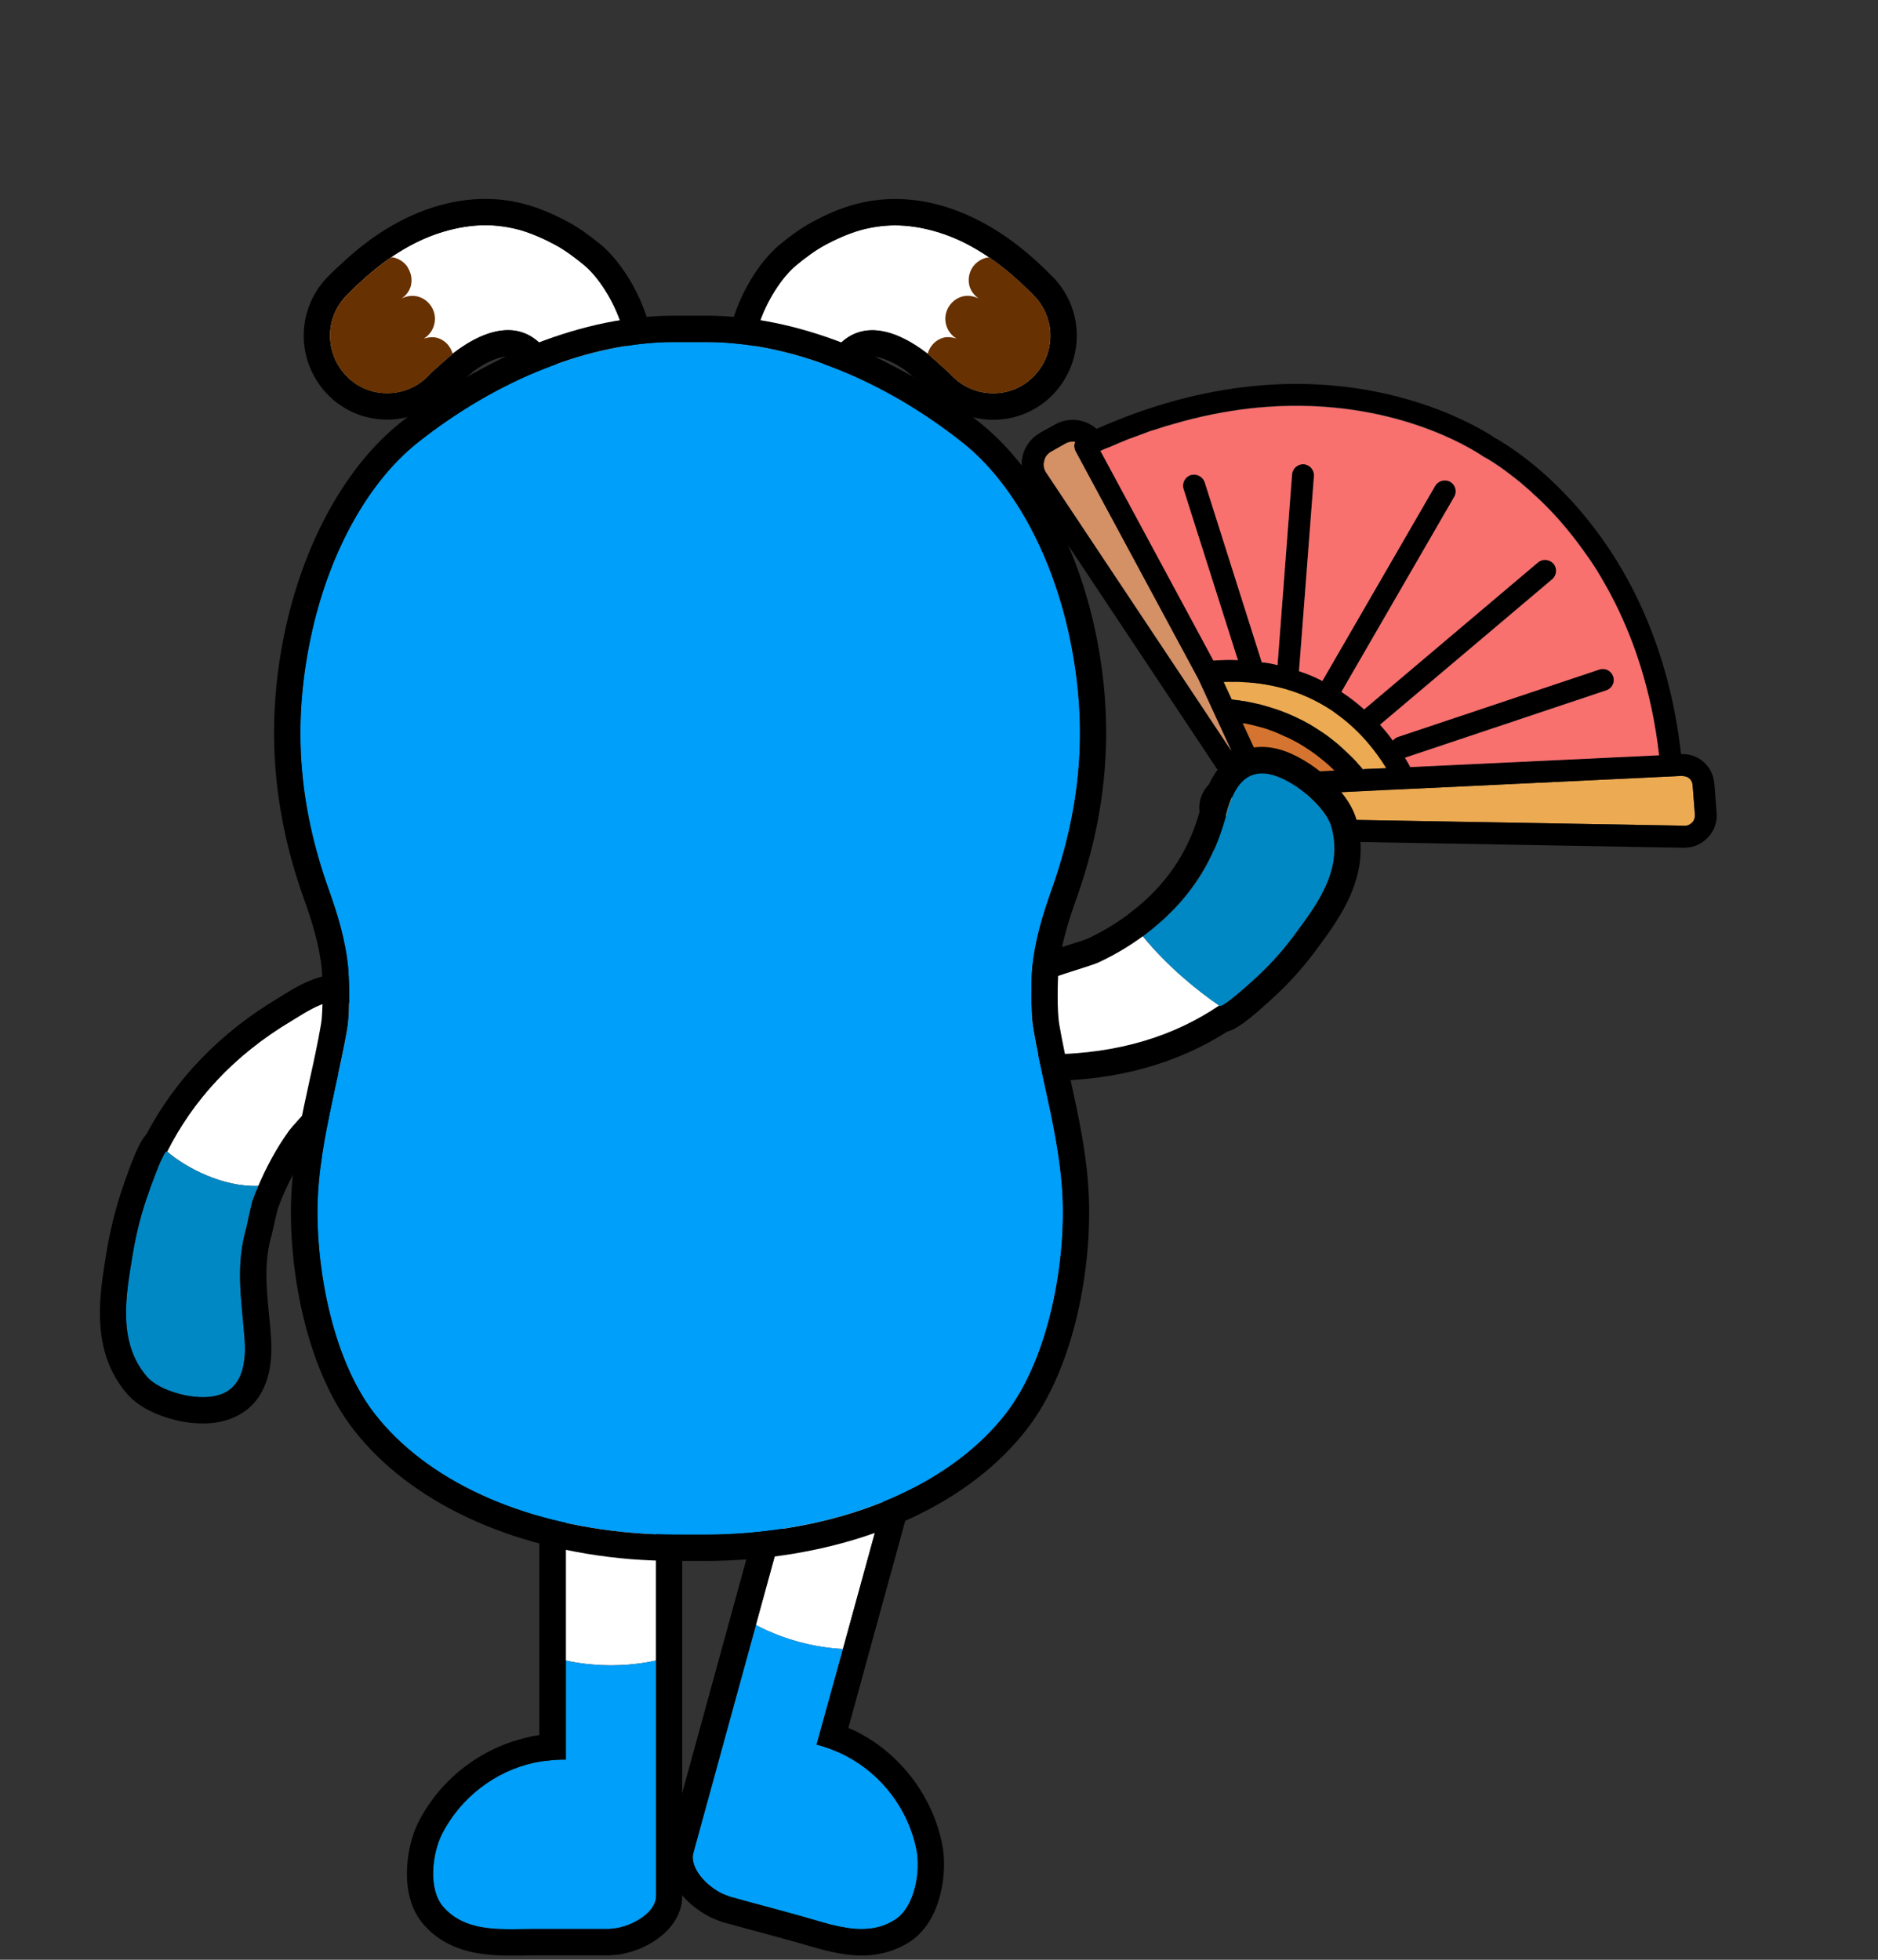 <?xml version="1.0" encoding="utf-8"?>
<!-- Generator: Adobe Illustrator 24.1.1, SVG Export Plug-In . SVG Version: 6.00 Build 0)  -->
<svg version="1.1" id="Layer_1" xmlns="http://www.w3.org/2000/svg" xmlns:xlink="http://www.w3.org/1999/xlink" x="0px" y="0px"
	 viewBox="0 0 230 240" style="enable-background:new 0 0 230 240;" xml:space="preserve">
<rect x="0" y="0" width="230" height="240" fill="#333333" stroke="none"/>
<g>
	<path style="fill:#FFFFFF;" d="M80.34,171.47v31.88c0,0-2.37,0.59-5.51,0.59s-5.54-0.59-5.54-0.59v-31.88
		c0-2.13,1.72-3.82,3.82-3.82C75.2,167.65,80.34,169.35,80.34,171.47z"/>
	<path style="fill-rule:evenodd;clip-rule:evenodd;fill:#009FF9;" d="M80.34,203.35v28.87c0,1.91-2.64,3.52-4.79,3.9l-0.91,0.11
		h-9.2c-0.94,0-1.91,0.03-2.91,0.03c-3.01,0-6.11-0.3-8.23-2.72c-1.91-2.18-1.37-6.56-0.16-8.96c2.26-4.41,6.46-7.67,11.3-8.72
		c0,0,0.22-0.03,0.27-0.05c0.65-0.13,1.24-0.19,1.78-0.24c0.22-0.03,0.43-0.05,0.65-0.05c0.32-0.03,0.65-0.03,0.94-0.03h0.22v-12.13
		c0,0,2.39,0.59,5.54,0.59S80.34,203.35,80.34,203.35z"/>
	<path d="M73.1,164.43c-3.87,0-7.05,3.15-7.05,7.05v41c-0.32,0.05-0.65,0.11-0.97,0.16l-0.38,0.11
		c-5.73,1.24-10.76,5.11-13.45,10.38c-1.56,3.09-2.42,9.07,0.62,12.54c2.93,3.36,7.02,3.82,10.65,3.82h1.56
		c0.46-0.03,0.91-0.03,1.35-0.03h9.2c0.11,0,0.22,0,0.32-0.03l0.94-0.08c0.08-0.03,0.16-0.03,0.24-0.05
		c3.6-0.65,7.42-3.36,7.42-7.08v-60.74C83.57,166.17,75.31,164.43,73.1,164.43z M80.34,232.22c0,1.91-2.64,3.52-4.79,3.9l-0.91,0.11
		h-9.2c-0.94,0-1.91,0.03-2.91,0.03c-3.01,0-6.11-0.3-8.23-2.72c-1.91-2.18-1.37-6.56-0.16-8.96c2.26-4.41,6.46-7.67,11.3-8.72
		c0,0,0.22-0.03,0.27-0.05c0.65-0.13,1.24-0.19,1.78-0.24c0.22-0.03,0.43-0.05,0.65-0.05c0.32-0.03,0.65-0.03,0.94-0.03h0.22v-44.01
		c0-2.13,1.72-3.82,3.82-3.82c2.1,0,7.24,1.69,7.24,3.82V232.22z"/>
</g>
<g>
	<g>
		<path style="fill:#FFFFFF;" d="M92.57,199c0,0,2.13,1.21,5.17,2.05c3.04,0.83,5.49,0.89,5.49,0.89l8.46-30.78
			c0.54-2.02-0.65-4.12-2.67-4.69c-2.05-0.57-7.43-0.27-8,1.75L92.57,199z"/>
		<path style="fill-rule:evenodd;clip-rule:evenodd;fill:#009FF9;" d="M88.48,231.91l0.89,0.35l2.64,0.73l2.5,0.67l3.72,1.02
			c0.57,0.16,1.16,0.35,1.75,0.51c0.62,0.16,1.21,0.35,1.83,0.51c1.24,0.3,2.48,0.54,3.72,0.54c1.43,0,2.85-0.32,4.15-1.18
			c2.42-1.62,3.1-5.98,2.56-8.62c-1-4.85-4.2-9.1-8.59-11.39c0,0-0.22-0.11-0.24-0.13c-1.27-0.62-2.37-1-3.39-1.27l3.23-11.71
			c0,0-2.45-0.05-5.49-0.89c-3.04-0.83-5.17-2.05-5.17-2.05l-7.65,27.87C84.41,228.74,86.51,230.97,88.48,231.91z"/>
		<path d="M87.08,234.82c0.08,0.05,0.16,0.08,0.24,0.11l0.86,0.35c0.11,0.03,0.22,0.05,0.32,0.11l2.67,0.73l2.48,0.67l3.72,1.02
			c0.43,0.11,0.86,0.24,1.32,0.38c2.05,0.59,4.39,1.29,6.84,1.29c2.21,0,4.23-0.59,5.95-1.72c3.85-2.56,4.61-8.54,3.9-11.96
			c-1.18-5.79-5.01-10.88-10.21-13.6l-0.35-0.19c-0.3-0.13-0.59-0.27-0.92-0.4l2.42-8.83l0.97-3.53l7.49-27.23
			c1.05-3.74-1.18-7.65-4.93-8.67c-1.1-0.3-2.37-0.35-3.23-0.35c-2.26,0-7.62,0.4-8.73,4.39l-7.49,27.23l-8.62,31.4
			C80.8,229.62,83.79,233.23,87.08,234.82z M84.92,226.88L92.57,199l0.97-3.53l7.49-27.25c0.4-1.45,3.26-1.99,5.6-1.99
			c0.94,0,1.8,0.08,2.4,0.24c2.02,0.57,3.2,2.67,2.67,4.69l-7.49,27.25l-0.97,3.53L100,213.65c1.02,0.27,2.13,0.65,3.39,1.27
			c0.03,0.03,0.24,0.13,0.24,0.13c4.39,2.29,7.59,6.54,8.59,11.39c0.54,2.64-0.13,7-2.56,8.62c-1.29,0.86-2.72,1.18-4.15,1.18
			c-1.24,0-2.48-0.24-3.72-0.54c-0.62-0.16-1.21-0.32-1.83-0.51c-0.59-0.16-1.18-0.35-1.75-0.51l-3.72-1.02l-2.5-0.67l-2.64-0.73
			l-0.89-0.35C86.51,230.97,84.41,228.74,84.92,226.88z"/>
	</g>
</g>
<g>
	<path style="fill:#FFFFFF;" d="M35.33,138.58c-1.5,2.13-2.71,4.36-3.69,6.65c-4.31,0.17-8.86-2.21-11.16-4.2
		c3.09-6.19,8-11.74,15.26-16.04c1.61-0.98,4.07-2.76,6.24-2.35C50.05,124.05,36.9,136.38,35.33,138.58z"/>
	<path style="fill:#0088C5;" d="M31.66,145.22c-0.28,0.62-0.53,1.24-0.75,1.87c-0.36,1.43-0.66,2.9-0.72,3.18
		c-1.37,4.68-0.63,8.79-0.25,13.53c0.04,0.38,0.04,0.76,0.05,1.14c0.03,0.35,0.01,0.71-0.02,1.04c-0.02,0.22-0.03,0.47-0.08,0.7
		c-0.03,0.33-0.11,0.67-0.19,0.99c-0.01,0.08-0.03,0.14-0.07,0.23c-0.19,0.66-0.53,1.26-0.96,1.77c-0.6,0.67-1.42,1.14-2.59,1.33
		c-0.66,0.11-1.43,0.13-2.32,0.03c-0.61-0.06-1.31-0.19-2.01-0.4c-1.49-0.41-2.98-1.14-3.76-2.05c-3.66-4.25-2.53-10.09-1.78-14.72
		c0.39-2.41,0.95-4.77,1.74-7.09c0.02-0.03,0.04-0.09,0.06-0.15c0.08-0.2,0.18-0.55,0.33-0.96c0.11-0.29,0.23-0.58,0.34-0.93
		c0.33-0.82,0.67-1.72,0.96-2.45l0.02-0.03c0.15-0.27,0.24-0.53,0.34-0.71c0.12-0.24,0.23-0.39,0.3-0.49
		c0.02-0.03,0.07-0.07,0.1-0.04l0.03,0l0.03,0.02c2.3,1.99,6.85,4.37,11.16,4.2L31.66,145.22z"/>
	<path d="M47.51,123.24c-0.39-1.16-1.57-3.2-4.97-3.78c-0.76-0.15-1.61-0.14-2.43,0c-2.12,0.36-4.03,1.52-5.42,2.38l-0.59,0.37
		c-7.1,4.24-12.55,9.85-16.16,16.68c-0.94,1.06-1.73,3.07-3.01,6.81c-0.82,2.46-1.45,5.02-1.89,7.66l-0.08,0.5
		c-0.79,4.91-1.89,11.59,2.59,16.82c1.53,1.79,4,2.69,5.35,3.07c0.86,0.24,1.74,0.42,2.54,0.5c1.14,0.11,2.2,0.1,3.18-0.07
		c2.71-0.45,7.21-2.46,6.55-10.65c-0.05-0.81-0.13-1.62-0.21-2.4c-0.35-3.57-0.65-6.66,0.33-9.97c0.03-0.14,0.11-0.51,0.24-1
		c0.12-0.57,0.29-1.36,0.49-2.13c1.01-2.76,2.34-5.3,3.95-7.59c0.18-0.25,0.91-1.08,1.51-1.73
		C44.57,133.1,49.04,127.66,47.51,123.24z M35.33,138.58c-1.5,2.11-2.69,4.33-3.67,6.65c-0.28,0.62-0.53,1.24-0.75,1.87
		c-0.36,1.43-0.66,2.9-0.72,3.18c-1.37,4.68-0.63,8.79-0.25,13.53c0.04,0.38,0.04,0.76,0.05,1.14c0,0.35,0.01,0.71-0.02,1.04
		c-0.02,0.22-0.03,0.47-0.08,0.7c-0.03,0.33-0.11,0.67-0.19,0.99c-0.01,0.08-0.03,0.14-0.07,0.23c-0.19,0.66-0.5,1.26-0.96,1.77
		c-0.6,0.67-1.42,1.14-2.59,1.33c-0.66,0.11-1.43,0.13-2.32,0.03c-0.61-0.06-1.31-0.19-2.01-0.4c-1.49-0.41-2.98-1.14-3.76-2.05
		c-3.66-4.25-2.53-10.09-1.78-14.72c0.39-2.41,0.95-4.77,1.74-7.09c0.02-0.03,0.04-0.09,0.06-0.15c0.08-0.2,0.18-0.55,0.33-0.96
		c0.09-0.29,0.2-0.61,0.34-0.93c0.3-0.81,0.64-1.74,0.96-2.45l0.02-0.03c0.12-0.27,0.24-0.53,0.34-0.71
		c0.12-0.24,0.23-0.39,0.3-0.49c0.02-0.03,0.07-0.07,0.1-0.04l0.03,0c0,0,0,0,0.03,0c3.15-6.18,8.06-11.72,15.26-16.01
		c1.29-0.76,3.12-2.05,4.9-2.35c0.45-0.08,0.89-0.09,1.34,0C50.05,124.05,36.9,136.38,35.33,138.58z"/>
</g>
<g>
	<path style="fill:#BE723F;" d="M151.25,102.86c2.96,2.54,7.37,1.39,9.52,0.59l-0.22-0.44L151.25,102.86z"/>
	<path style="fill:#ECAA52;" d="M149.87,83.51l0.99,2.14c0.08,0.02,0.16,0.02,0.25,0.04c0.03,0,0.05,0,0.08,0.02
		c0.11-0.01,0.22,0.01,0.3,0.03c0.22,0.01,0.43,0.05,0.63,0.09c0.33,0.03,0.65,0.09,0.98,0.17c0.3,0.06,0.63,0.14,0.93,0.2
		c0.35,0.06,0.71,0.16,1.04,0.28c0.25,0.06,0.49,0.13,0.74,0.22c0.6,0.17,1.21,0.4,1.77,0.63c0.56,0.23,1.08,0.46,1.59,0.72
		c0.31,0.14,0.61,0.31,0.9,0.47c0.42,0.21,0.82,0.48,1.21,0.72c0.54,0.34,1.05,0.68,1.53,1.05c0.37,0.3,0.74,0.57,1.09,0.87
		s0.66,0.6,0.98,0.9c0.32,0.3,0.64,0.6,0.93,0.9c0.2,0.2,0.41,0.43,0.56,0.63c0.2,0.2,0.38,0.4,0.53,0.61
		c0.03,0.05,0.09,0.1,0.15,0.15l-0.09-0.16l2.85-0.12c-1.25-2.04-3.12-4.44-5.79-6.43c-0.28-0.2-0.57-0.42-0.88-0.64
		c-1.84-1.22-4.01-2.25-6.59-2.87c-0.41-0.11-0.82-0.18-1.26-0.26c-0.16-0.04-0.35-0.06-0.55-0.1c-0.44-0.08-0.9-0.12-1.36-0.17
		c-0.33-0.03-0.65-0.06-1-0.06c-0.35-0.03-0.7-0.06-1.08-0.06c-0.08,0.01-0.16-0.02-0.27,0.02
		C150.62,83.48,150.25,83.48,149.87,83.51z"/>
	<path style="fill:#ECAA52;" d="M149.58,99.02c0.07,0.64,0.59,1.12,1.24,1.12l55.47,0.98c0.35,0.03,0.69-0.13,0.94-0.39
		c0.25-0.26,0.36-0.59,0.34-0.97l-0.28-3.62c-0.05-0.67-0.62-1.17-1.32-1.12l-55.19,2.64c-0.38,0.03-0.66,0.15-0.89,0.41
		C149.66,98.34,149.55,98.67,149.58,99.02z"/>
	<path d="M125.87,59.33l23.83,35.82c-0.71,0.19-1.36,0.58-1.86,1.16c-0.7,0.83-1.05,1.88-0.95,2.95c0.06,0.53,0.21,1.04,0.46,1.48
		c-0.07,0.09-0.12,0.17-0.17,0.28c-0.11,0.33-0.08,0.73,0.1,1.04c2.21,4.21,6.08,5.22,9.67,4.97c2.41-0.17,4.73-0.93,6.29-1.71
		c0.34-0.16,0.59-0.45,0.7-0.8c0.11-0.33,0.06-0.7-0.1-1.04l-0.22-0.42l42.61,0.76l0.35-0.02c0.99-0.07,1.9-0.51,2.58-1.23
		c0.78-0.78,1.16-1.89,1.08-2.99l-0.28-3.62c-0.18-2.14-1.96-3.71-4.08-3.61c-3.05-26.96-20.42-37.41-22.83-38.75
		c-2.38-1.58-21.26-13.3-48.75-1.08c-1.38-1.22-3.42-1.48-5.1-0.53l-1.79,0.99c-1.09,0.62-1.88,1.64-2.17,2.85
		C124.95,57.03,125.18,58.31,125.87,59.33z M150.14,83.49c0.3,0.01,0.59-0.02,0.86,0.02c0.11-0.03,0.19-0.01,0.27-0.02
		c0.38,0,0.73,0,1.08,0.06c0.35,0,0.68,0.03,1,0.06c0.46,0.05,0.92,0.1,1.36,0.17c0.19,0.04,0.38,0.05,0.55,0.1
		c0.44,0.08,0.85,0.16,1.26,0.26c2.58,0.62,4.75,1.65,6.59,2.87c0.29,0.22,0.6,0.42,0.88,0.64c2.67,1.99,4.54,4.39,5.79,6.43
		l-2.85,0.12l0.09,0.16c-0.06-0.05-0.11-0.1-0.15-0.15c-0.15-0.2-0.33-0.41-0.53-0.61c-0.15-0.2-0.35-0.43-0.56-0.63
		c-0.29-0.3-0.61-0.6-0.93-0.9c-0.32-0.3-0.64-0.6-0.98-0.9s-0.71-0.57-1.09-0.87c-0.48-0.37-0.99-0.71-1.53-1.05
		c-0.39-0.24-0.79-0.51-1.21-0.72c-0.28-0.17-0.59-0.34-0.9-0.47c-0.5-0.26-1.03-0.49-1.59-0.72c-0.56-0.23-1.16-0.43-1.77-0.63
		c-0.25-0.09-0.5-0.15-0.74-0.22c-0.33-0.11-0.69-0.19-1.04-0.28c-0.3-0.06-0.63-0.14-0.93-0.2c-0.33-0.06-0.66-0.14-0.98-0.17
		c-0.19-0.04-0.41-0.08-0.63-0.09c-0.08-0.02-0.19-0.04-0.3-0.03c-0.03-0.02-0.06-0.02-0.08-0.02c-0.08-0.02-0.16-0.02-0.25-0.04
		l-0.99-2.14L150.14,83.49z M156.89,94.7l-1.83,0.08l-2.87-6.21c0.06,0.02,0.11,0.02,0.16,0.04c0.16,0.02,0.3,0.03,0.44,0.08
		c0.19,0.04,0.36,0.08,0.55,0.12c0.06,0.02,0.11,0.02,0.16,0.04c0.55,0.12,1.07,0.27,1.57,0.43c0.25,0.09,0.47,0.16,0.69,0.25
		c0.08,0.02,0.14,0.04,0.19,0.07c0.47,0.18,0.91,0.37,1.33,0.58c0.06,0.02,0.11,0.05,0.17,0.07c0.22,0.09,0.47,0.21,0.7,0.33
		c0.7,0.33,1.34,0.71,1.97,1.15c0.28,0.2,0.59,0.39,0.88,0.61c0.29,0.22,0.57,0.42,0.83,0.64c0.57,0.44,1.09,0.92,1.58,1.4
		l-3.6,0.18l-0.4,0.03L156.89,94.7z M203.19,92.47l-30.47,1.44c-0.19-0.36-0.4-0.75-0.65-1.14l24.65-8.25
		c0.71-0.24,1.09-0.99,0.85-1.7c-0.24-0.71-0.99-1.09-1.7-0.85l-24.65,8.25c-0.26,0.1-0.49,0.25-0.64,0.45
		c-0.45-0.64-0.98-1.28-1.57-1.94l21.09-17.82c0.56-0.47,0.63-1.34,0.16-1.9c-0.5-0.56-1.34-0.63-1.9-0.16l-21.29,18
		c-0.83-0.75-1.78-1.49-2.79-2.14l13.81-23.88c0.38-0.65,0.16-1.47-0.48-1.85c-0.64-0.36-1.46-0.14-1.85,0.51l-13.81,23.88
		c-0.9-0.47-1.84-0.87-2.86-1.2l1.83-23.89c0.06-0.73-0.5-1.39-1.23-1.45c-0.73-0.06-1.39,0.5-1.45,1.23l-1.78,23.37
		c-0.63-0.17-1.26-0.29-1.94-0.35l0-0.03l-6.98-22.02c-0.24-0.68-0.99-1.09-1.71-0.88c-0.71,0.24-1.09,0.99-0.88,1.71l6.6,20.78
		l0.07,0.18c-0.97-0.07-1.97-0.02-3.01,0.05l-13.84-25.68c0.39-0.19,0.78-0.35,1.15-0.49c0.78-0.35,1.54-0.65,2.3-0.97
		c0.32-0.1,0.63-0.23,0.92-0.33c0.6-0.23,1.18-0.43,1.76-0.66c0.24-0.07,0.47-0.14,0.71-0.21c0.68-0.24,1.37-0.45,2.06-0.63
		c0.82-0.25,1.64-0.47,2.43-0.66c3.23-0.8,6.27-1.25,9.11-1.46c15.25-1.09,24.95,5.06,26.4,6.04c0.03,0.02,0.08,0.05,0.11,0.07
		c0.45,0.24,1.57,0.88,3.08,2.04c0.23,0.17,0.46,0.34,0.68,0.52c0.26,0.2,0.49,0.4,0.74,0.59l0.75,0.65c0.23,0.2,0.49,0.4,0.72,0.65
		c1.38,1.22,2.89,2.76,4.4,4.62c0.29,0.36,0.59,0.74,0.89,1.12c0.3,0.38,0.6,0.79,0.89,1.2c0.6,0.82,1.2,1.69,1.78,2.62
		c0.28,0.47,0.55,0.93,0.83,1.42c0.3,0.49,0.55,0.98,0.83,1.5C200.01,77.97,202.27,84.46,203.19,92.47z M151.28,102.85l9.25,0.15
		l0.03,0l0.22,0.44C158.62,104.24,154.23,105.39,151.28,102.85z M150.77,97.66l0.59-0.02l2.01-0.09l0.38-0.03l1.02-0.05l0.03,0
		l1.5-0.08l0.21-0.02l2.17-0.1l1.13-0.05l0.54-0.04l5.32-0.24l3.17-0.17l2.34-0.11l0.7-0.02l0.11-0.01l2.07-0.09l29.42-1.4l2.5-0.12
		c0.08-0.01,0.13-0.01,0.19,0.04c0.62,0.01,1.08,0.46,1.13,1.08l0.28,3.62c0.03,0.38-0.08,0.71-0.34,0.97
		c-0.25,0.26-0.59,0.42-0.94,0.39l-39.72-0.7l-4.42-0.09l-3.05-0.05l-0.03,0l-2.53-0.03l-1.91-0.03l-0.16,0.01l-0.14-0.02l-0.03,0
		l-3.48-0.08c-0.51-0.02-0.94-0.31-1.13-0.75c-0.06-0.1-0.1-0.24-0.11-0.37c-0.02-0.35,0.09-0.68,0.31-0.94
		C150.11,97.82,150.4,97.69,150.77,97.66z M127.88,56.47c0.1-0.49,0.42-0.89,0.83-1.14l1.81-1.02c0.23-0.12,0.47-0.2,0.74-0.21
		c0.13-0.01,0.3,0.01,0.43,0.02c-0.02,0.03-0.05,0.06-0.05,0.08c-0.14,0.33-0.08,0.71,0.07,1.05l15.05,27.94l1.98,4.3l2.07,4.49
		l-22.71-34.12C127.84,57.44,127.75,56.94,127.88,56.47z"/>
	<path style="fill:#D49166;" d="M128.11,57.85l22.71,34.12l-2.07-4.49l-1.98-4.3l-15.05-27.94c-0.16-0.34-0.21-0.71-0.07-1.05
		c0-0.03,0.02-0.06,0.05-0.08c-0.14-0.02-0.3-0.03-0.43-0.02c-0.27,0.02-0.51,0.09-0.74,0.21l-1.81,1.02
		c-0.41,0.24-0.74,0.64-0.83,1.14C127.75,56.94,127.84,57.44,128.11,57.85z"/>
	<path style="fill:#D57430;" d="M152.2,88.57l2.87,6.21l1.83-0.08l2.52-0.13l0.4-0.03l3.6-0.18c-0.49-0.48-1.01-0.95-1.58-1.4
		c-0.26-0.22-0.54-0.42-0.83-0.64c-0.29-0.22-0.6-0.42-0.88-0.61c-0.62-0.41-1.27-0.8-1.97-1.15c-0.22-0.12-0.47-0.24-0.7-0.33
		c-0.06-0.02-0.11-0.05-0.17-0.07c-0.42-0.21-0.86-0.4-1.33-0.58c-0.06-0.02-0.11-0.05-0.19-0.07c-0.22-0.09-0.44-0.16-0.69-0.25
		c-0.5-0.15-1.02-0.3-1.57-0.43c-0.06-0.02-0.11-0.02-0.16-0.04c-0.19-0.04-0.36-0.08-0.55-0.12c-0.14-0.04-0.27-0.06-0.44-0.08
		C152.31,88.59,152.25,88.59,152.2,88.57z"/>
	<path style="fill:#F8716F;" d="M134.77,55.22l13.84,25.68c1.05-0.07,2.04-0.12,3.01-0.05l-0.07-0.18l-6.6-20.78
		c-0.21-0.71,0.16-1.47,0.88-1.71c0.71-0.21,1.47,0.19,1.71,0.88l6.98,22.02l0,0.03c0.68,0.06,1.31,0.18,1.94,0.35l1.78-23.37
		c0.06-0.73,0.72-1.29,1.45-1.23c0.73,0.06,1.29,0.72,1.23,1.45l-1.83,23.89c1.02,0.33,1.96,0.72,2.86,1.2l13.81-23.88
		c0.38-0.65,1.2-0.87,1.85-0.51c0.65,0.38,0.87,1.2,0.48,1.85l-13.81,23.88c1.02,0.65,1.96,1.4,2.79,2.14l21.29-18
		c0.56-0.47,1.4-0.4,1.9,0.16c0.47,0.56,0.4,1.43-0.16,1.9l-21.09,17.82c0.59,0.66,1.12,1.29,1.57,1.94
		c0.15-0.2,0.38-0.35,0.64-0.45l24.65-8.25c0.71-0.24,1.46,0.14,1.7,0.85c0.24,0.71-0.14,1.46-0.85,1.7l-24.65,8.25
		c0.24,0.39,0.46,0.78,0.65,1.14l30.47-1.44c-0.92-8.01-3.19-14.51-5.9-19.62c-0.28-0.52-0.53-1.01-0.83-1.5
		c-0.28-0.49-0.55-0.96-0.83-1.42c-0.58-0.93-1.18-1.8-1.78-2.62c-0.3-0.41-0.6-0.82-0.89-1.2c-0.3-0.38-0.59-0.77-0.89-1.12
		c-1.51-1.86-3.02-3.39-4.4-4.62c-0.23-0.25-0.49-0.45-0.72-0.65l-0.75-0.65c-0.26-0.2-0.49-0.4-0.74-0.59
		c-0.23-0.17-0.46-0.34-0.68-0.52c-1.51-1.16-2.63-1.81-3.08-2.04c-0.03-0.02-0.08-0.05-0.11-0.07c-1.44-0.97-11.15-7.12-26.4-6.04
		c-2.84,0.2-5.88,0.66-9.11,1.46c-0.79,0.19-1.61,0.41-2.43,0.66c-0.69,0.18-1.37,0.39-2.06,0.63c-0.24,0.07-0.47,0.14-0.71,0.21
		c-0.58,0.23-1.15,0.43-1.76,0.66c-0.29,0.1-0.6,0.23-0.92,0.33c-0.76,0.32-1.52,0.62-2.3,0.97
		C135.55,54.87,135.16,55.04,134.77,55.22z"/>
</g>
<g>
	<path d="M154.53,94.71c1.09,0,2.43,0.45,4.11,1.55c0.56,0.36,1.14,0.81,1.7,1.32c1.21,1.09,2.29,2.42,2.65,3.58
		c1.64,5.37-1.82,9.74-4.41,13.26c-1.35,1.83-2.86,3.54-4.55,5.11c-0.36,0.34-3.93,3.65-4.59,3.65c-0.03,0-0.05-0.01-0.07-0.02
		c-0.02-0.01-0.05-0.03-0.07-0.05c-5.44,3.68-12.27,5.94-20.74,6.01c-0.57,0.01-1.25,0.03-1.96,0.03c-1.65,0-3.51-0.16-4.8-1.12
		c-6.92-5.17,10.37-9.06,12.74-10.16c1.99-0.92,3.82-2.02,5.49-3.26c0.1-0.07,0.19-0.16,0.29-0.23c0.66-0.5,1.3-1.03,1.91-1.58
		c0.25-0.22,0.48-0.45,0.72-0.67c0.33-0.31,0.65-0.64,0.96-0.96c3.02-3.21,5.09-6.97,6.27-11.51
		C150.84,97.21,151.96,94.71,154.53,94.71 M154.53,91.47C154.53,91.47,154.53,91.47,154.53,91.47c-2.52,0-5.87,1.28-7.46,7.38
		c-1.04,3.98-2.84,7.29-5.5,10.11c-0.25,0.26-0.53,0.55-0.83,0.83c-0.22,0.21-0.43,0.42-0.65,0.61c-0.55,0.49-1.13,0.97-1.71,1.41
		l-0.23,0.19c-1.56,1.16-3.22,2.14-4.95,2.95c-0.26,0.12-1.27,0.44-2.09,0.7c-6.98,2.22-13.32,4.58-14.08,9.09
		c-0.21,1.25-0.12,3.67,2.85,5.89c2.09,1.56,4.7,1.76,6.73,1.76c0.44,0,0.87-0.01,1.28-0.02l0.71-0.01
		c8.25-0.07,15.55-2.1,21.71-6.03c1-0.24,2.4-1.15,5.93-4.43c1.78-1.66,3.45-3.53,4.95-5.56l0.29-0.4c2.65-3.59,6.65-9,4.6-15.72
		c-0.63-2.07-2.29-3.89-3.58-5.04c-0.67-0.6-1.39-1.16-2.09-1.62C158.27,92.15,156.35,91.47,154.53,91.47L154.53,91.47z"/>
	<g>
		<path style="fill:#FFFFFF;" d="M149.31,123.14c-5.44,3.69-12.25,5.9-20.74,5.98c-1.89,0.03-4.93,0.3-6.76-1.08
			c-6.92-5.17,10.37-9.08,12.74-10.18c1.97-0.92,3.77-1.99,5.41-3.2C142.99,118.35,146.54,121.23,149.31,123.14z"/>
	</g>
	<path style="fill:#0088C5;" d="M158.58,114.42c-1.35,1.83-2.85,3.53-4.55,5.12c-0.38,0.35-4.23,3.9-4.66,3.64
		c-0.03,0-0.03-0.03-0.05-0.03c-2.77-1.91-6.33-4.79-9.34-8.48c0.03-0.03,0.08-0.05,0.11-0.08c0.59-0.43,1.13-0.86,1.67-1.35
		c0.08-0.05,0.16-0.11,0.22-0.19c0.57-0.46,1.08-0.97,1.59-1.48c3.26-3.29,5.41-7.16,6.65-11.9c0.92-3.47,2.8-7.08,8.43-3.42
		c0.57,0.38,1.16,0.83,1.7,1.32c1.21,1.1,2.32,2.42,2.67,3.58C164.61,106.53,161.16,110.89,158.58,114.42z"/>
</g>
<g>
	<path style="fill:#FFFFFF;" d="M74.67,47.87c-0.57,0.43-1.1,0.59-1.64,0.59c-2.77,0-5.22-4.77-6.84-6.36
		c-1.21-1.18-2.56-1.67-3.96-1.67c-2.32,0-4.74,1.29-6.79,2.88c0,0.03-2.15,1.86-2.96,2.67v0.03c-1.37,1.43-3.23,2.15-5.06,2.15
		c-1.72,0-3.47-0.62-4.82-1.94c-1.75-1.67-2.45-4.04-2.1-6.25c0.22-1.35,0.83-2.61,1.83-3.69c0.22-0.24,0.83-0.86,1.78-1.72
		c2.91-2.72,6.3-5.01,10.15-6.17c1.8-0.54,3.53-0.81,5.17-0.81c1.48,0,2.94,0.22,4.36,0.62c1.43,0.43,2.85,1.05,4.34,1.86
		c1.21,0.67,2.34,1.54,3.42,2.42C74.96,35.32,79.35,44.29,74.67,47.87z"/>
	<path d="M73.62,29.99c-1.45-1.18-2.69-2.07-3.93-2.75c-1.72-0.94-3.37-1.64-5.01-2.13c-1.75-0.51-3.47-0.75-5.25-0.75
		c-1.99,0-3.99,0.3-6.11,0.94c-3.96,1.21-7.81,3.53-11.42,6.92c-0.92,0.81-1.59,1.51-1.91,1.83c-1.16,1.24-1.99,2.72-2.42,4.31
		c-0.11,0.35-0.19,0.73-0.24,1.1c-0.54,3.34,0.59,6.73,3.04,9.1c1.91,1.83,4.42,2.83,7.06,2.83c2.77,0,5.47-1.16,7.41-3.18
		c0.27-0.27,0.78-0.73,1.32-1.21c0.83-0.67,1.72-1.4,1.83-1.54c1.62-1.16,3.12-1.8,4.25-1.8c0.65,0,1.18,0.24,1.7,0.75
		c0.27,0.27,0.78,0.94,1.24,1.56c1.8,2.4,4.25,5.71,7.86,5.71c1.27,0,2.5-0.43,3.58-1.24c2.13-1.62,3.26-4.01,3.34-6.92
		C80.05,38.53,76.74,32.6,73.62,29.99z M74.67,47.87c-0.57,0.43-1.1,0.59-1.64,0.59c-2.77,0-5.22-4.77-6.84-6.36
		c-1.21-1.18-2.56-1.67-3.96-1.67c-2.32,0-4.74,1.29-6.79,2.88c0,0.03-2.15,1.86-2.96,2.67v0.03c-1.37,1.43-3.23,2.15-5.06,2.15
		c-1.72,0-3.47-0.62-4.82-1.94c-1.75-1.67-2.45-4.04-2.1-6.25c0.22-1.35,0.83-2.61,1.83-3.69c0.22-0.24,0.83-0.86,1.78-1.72
		c1.18-1.1,2.45-2.15,3.8-3.07c1.97-1.32,4.07-2.42,6.36-3.1c1.8-0.54,3.53-0.81,5.17-0.81c1.48,0,2.94,0.22,4.36,0.62
		c1.43,0.43,2.85,1.05,4.34,1.86c1.21,0.67,2.34,1.54,3.42,2.42C74.96,35.32,79.35,44.29,74.67,47.87z"/>
	<path style="fill:#673101;" d="M55.44,43.32c0,0.03-2.15,1.86-2.96,2.67v0.03c-1.37,1.43-3.23,2.15-5.06,2.15
		c-1.72,0-3.47-0.62-4.82-1.94c-1.75-1.67-2.45-4.04-2.1-6.25c0.22-1.35,0.83-2.61,1.83-3.69c0.22-0.24,0.83-0.86,1.78-1.72
		c1.18-1.1,2.45-2.15,3.8-3.07c0.13,0,0.24,0.03,0.35,0.05c0.03,0,0.03,0,0.05,0c0.03,0,0.03,0.03,0.05,0.03
		c1.08,0.3,1.56,1.13,1.56,1.13v0.03c0.43,0.65,0.59,1.45,0.4,2.26c-0.19,0.67-0.59,1.18-1.13,1.56c0.59-0.3,1.29-0.43,1.99-0.24
		c1.48,0.4,2.4,1.94,1.99,3.45c-0.19,0.73-0.65,1.32-1.27,1.7c0.48-0.16,1.05-0.24,1.59-0.11C54.5,41.62,55.17,42.4,55.44,43.32z"/>
</g>
<g>
	<path style="fill:#FFFFFF;" d="M126.46,46.23c-1.35,1.32-3.1,1.94-4.82,1.94c-1.86,0-3.69-0.73-5.06-2.15c0,0,0-0.03-0.03-0.03
		c-0.78-0.81-2.94-2.64-2.94-2.67c-2.07-1.59-4.47-2.88-6.79-2.88c-1.4,0-2.75,0.48-3.96,1.67c-1.62,1.59-4.07,6.36-6.84,6.36
		c-0.54,0-1.08-0.16-1.64-0.59c-4.71-3.58-0.3-12.55,3.12-15.38c1.08-0.89,2.21-1.75,3.42-2.42c1.48-0.81,2.91-1.43,4.34-1.86
		c1.43-0.4,2.88-0.62,4.36-0.62c1.64,0,3.37,0.27,5.17,0.81c3.85,1.16,7.24,3.45,10.15,6.17c0.94,0.86,1.56,1.48,1.78,1.72
		c1,1.08,1.59,2.34,1.83,3.69C128.91,42.19,128.21,44.56,126.46,46.23z"/>
	<path d="M131.74,39.44c-0.32-1.99-1.24-3.85-2.64-5.36c-0.35-0.35-1.02-1.05-1.97-1.91c-0.35-0.32-0.7-0.65-1.05-0.94
		c-3.29-2.83-6.76-4.82-10.34-5.92c-2.13-0.65-4.12-0.94-6.11-0.94c-1.78,0-3.5,0.24-5.28,0.75c-1.62,0.48-3.26,1.18-4.98,2.13
		c-1.24,0.67-2.48,1.56-3.93,2.75c-3.12,2.61-6.44,8.54-6.33,13.55c0.05,2.91,1.21,5.31,3.34,6.92c1.08,0.81,2.32,1.24,3.58,1.24
		c3.61,0,6.06-3.31,7.86-5.71c0.46-0.62,0.94-1.29,1.24-1.56c0.51-0.51,1.05-0.75,1.7-0.75c1.13,0,2.64,0.65,4.25,1.8
		c0.16,0.22,2.37,1.97,3.1,2.69c0.03,0.03,0.03,0.03,0.05,0.05c1.91,2.02,4.63,3.18,7.41,3.18c2.64,0,5.14-1,7.06-2.83
		C131.15,46.2,132.28,42.81,131.74,39.44z M126.46,46.23c-1.35,1.32-3.1,1.94-4.82,1.94c-1.86,0-3.69-0.73-5.06-2.15
		c0,0,0-0.03-0.03-0.03c-0.78-0.81-2.94-2.64-2.94-2.67c-2.07-1.59-4.47-2.88-6.79-2.88c-1.4,0-2.75,0.48-3.96,1.67
		c-1.62,1.59-4.07,6.36-6.84,6.36c-0.54,0-1.08-0.16-1.64-0.59c-4.71-3.58-0.3-12.55,3.12-15.38c1.08-0.89,2.21-1.75,3.42-2.42
		c1.48-0.81,2.91-1.43,4.34-1.86c1.43-0.4,2.88-0.62,4.36-0.62c1.64,0,3.37,0.27,5.17,0.81c2.29,0.67,4.39,1.78,6.36,3.12h0.03
		c1.35,0.92,2.59,1.94,3.77,3.04c0.94,0.86,1.56,1.48,1.78,1.72c1,1.08,1.59,2.34,1.83,3.69C128.91,42.19,128.21,44.56,126.46,46.23
		z"/>
	<path style="fill:#673101;" d="M126.46,46.23c-1.35,1.32-3.1,1.94-4.82,1.94c-1.86,0-3.69-0.73-5.06-2.15c0,0,0-0.03-0.03-0.03
		c-0.78-0.81-2.94-2.64-2.94-2.67c0.27-0.92,0.94-1.7,1.94-1.97c0.54-0.13,1.08-0.05,1.59,0.11c-0.62-0.38-1.08-0.97-1.27-1.7
		c-0.4-1.51,0.51-3.04,1.99-3.45c0.7-0.19,1.37-0.05,1.99,0.24c-0.54-0.38-0.94-0.89-1.13-1.56c-0.24-0.97,0.05-1.97,0.7-2.64
		c0.78-0.78,1.59-0.83,1.72-0.83h0.03c1.35,0.92,2.59,1.94,3.77,3.04c0.94,0.86,1.56,1.48,1.78,1.72c1,1.08,1.59,2.34,1.83,3.69
		C128.91,42.19,128.21,44.56,126.46,46.23z"/>
</g>
<g>
	<path style="fill-rule:evenodd;clip-rule:evenodd;fill:#009FF9;" d="M130.12,146.3c0.43,8.05-1.56,19.87-6.92,26.8
		c-6.33,8.16-17.88,13.49-31.67,14.62c-1.64,0.13-3.45,0.22-5.17,0.22H82.7c-1.72,0-3.53-0.08-5.17-0.22
		c-13.79-1.13-25.34-6.46-31.67-14.62c-5.36-6.92-7.35-18.74-6.92-26.8c0.24-4.5,1.24-9.05,2.18-13.47c0.51-2.26,1-4.52,1.4-6.76
		c0.43-2.53,0.16-7.22,0.13-7.46c-0.32-3.53-1.37-6.79-2.34-9.53c-3.88-10.83-4.52-20.95-2.07-31.86
		c2.24-9.86,6.92-18.2,12.82-22.94c9.88-7.86,21.33-12.39,31.45-12.39h4.04c10.13,0,21.57,4.52,31.45,12.39
		c5.9,4.74,10.58,13.09,12.82,22.94c2.45,10.91,1.8,21.03-2.07,31.86c-0.97,2.75-2.02,6.01-2.34,9.59c-0.03,0.19-0.3,4.87,0.16,7.41
		c0.38,2.26,0.89,4.52,1.37,6.79C128.91,137.25,129.88,141.81,130.12,146.3z"/>
	<path d="M131.09,132.16c-0.48-2.21-0.97-4.44-1.35-6.65c-0.32-1.78-0.19-5.41-0.13-6.6c0.3-3.15,1.27-6.19,2.18-8.75
		c4.04-11.26,4.74-22.27,2.18-33.66c-2.4-10.56-7.49-19.58-13.98-24.75c-10.42-8.32-22.59-13.09-33.45-13.09h-4.04
		c-10.85,0-23.03,4.77-33.45,13.09c-6.49,5.17-11.58,14.19-13.98,24.75c-2.56,11.39-1.86,22.41,2.18,33.66
		c0.92,2.56,1.89,5.6,2.18,8.7c0.05,1.24,0.19,4.87-0.13,6.65c-0.38,2.21-0.86,4.42-1.35,6.62c-1,4.55-2.02,9.24-2.26,14
		c-0.46,8.91,1.7,21.33,7.59,28.92c6.89,8.89,19.28,14.68,33.96,15.89c1.75,0.13,3.64,0.22,5.44,0.22h3.66
		c1.83,0,3.69-0.08,5.44-0.22c14.68-1.21,27.06-7,33.96-15.89c5.9-7.59,8.05-20.01,7.59-28.92
		C133.11,141.37,132.09,136.69,131.09,132.16z M86.36,187.94H82.7c-1.72,0-3.53-0.08-5.17-0.22c-13.79-1.13-25.34-6.46-31.67-14.62
		c-5.36-6.92-7.35-18.74-6.92-26.8c0.24-4.5,1.24-9.05,2.18-13.47c0.51-2.26,1-4.52,1.4-6.76c0.43-2.53,0.16-7.22,0.13-7.46
		c-0.32-3.53-1.37-6.79-2.34-9.53c-3.88-10.83-4.52-20.95-2.07-31.86c2.24-9.86,6.92-18.2,12.82-22.94
		c9.88-7.86,21.33-12.39,31.45-12.39h4.04c10.13,0,21.57,4.52,31.45,12.39c5.9,4.74,10.58,13.09,12.82,22.94
		c2.45,10.91,1.8,21.03-2.07,31.86c-0.97,2.75-2.02,6.01-2.34,9.59c-0.03,0.19-0.3,4.87,0.16,7.41c0.38,2.26,0.89,4.52,1.37,6.79
		c0.97,4.39,1.94,8.94,2.18,13.44c0.43,8.05-1.56,19.87-6.92,26.8c-6.33,8.16-17.88,13.49-31.67,14.62
		C89.89,187.86,88.08,187.94,86.36,187.94z"/>
</g>
</svg>
